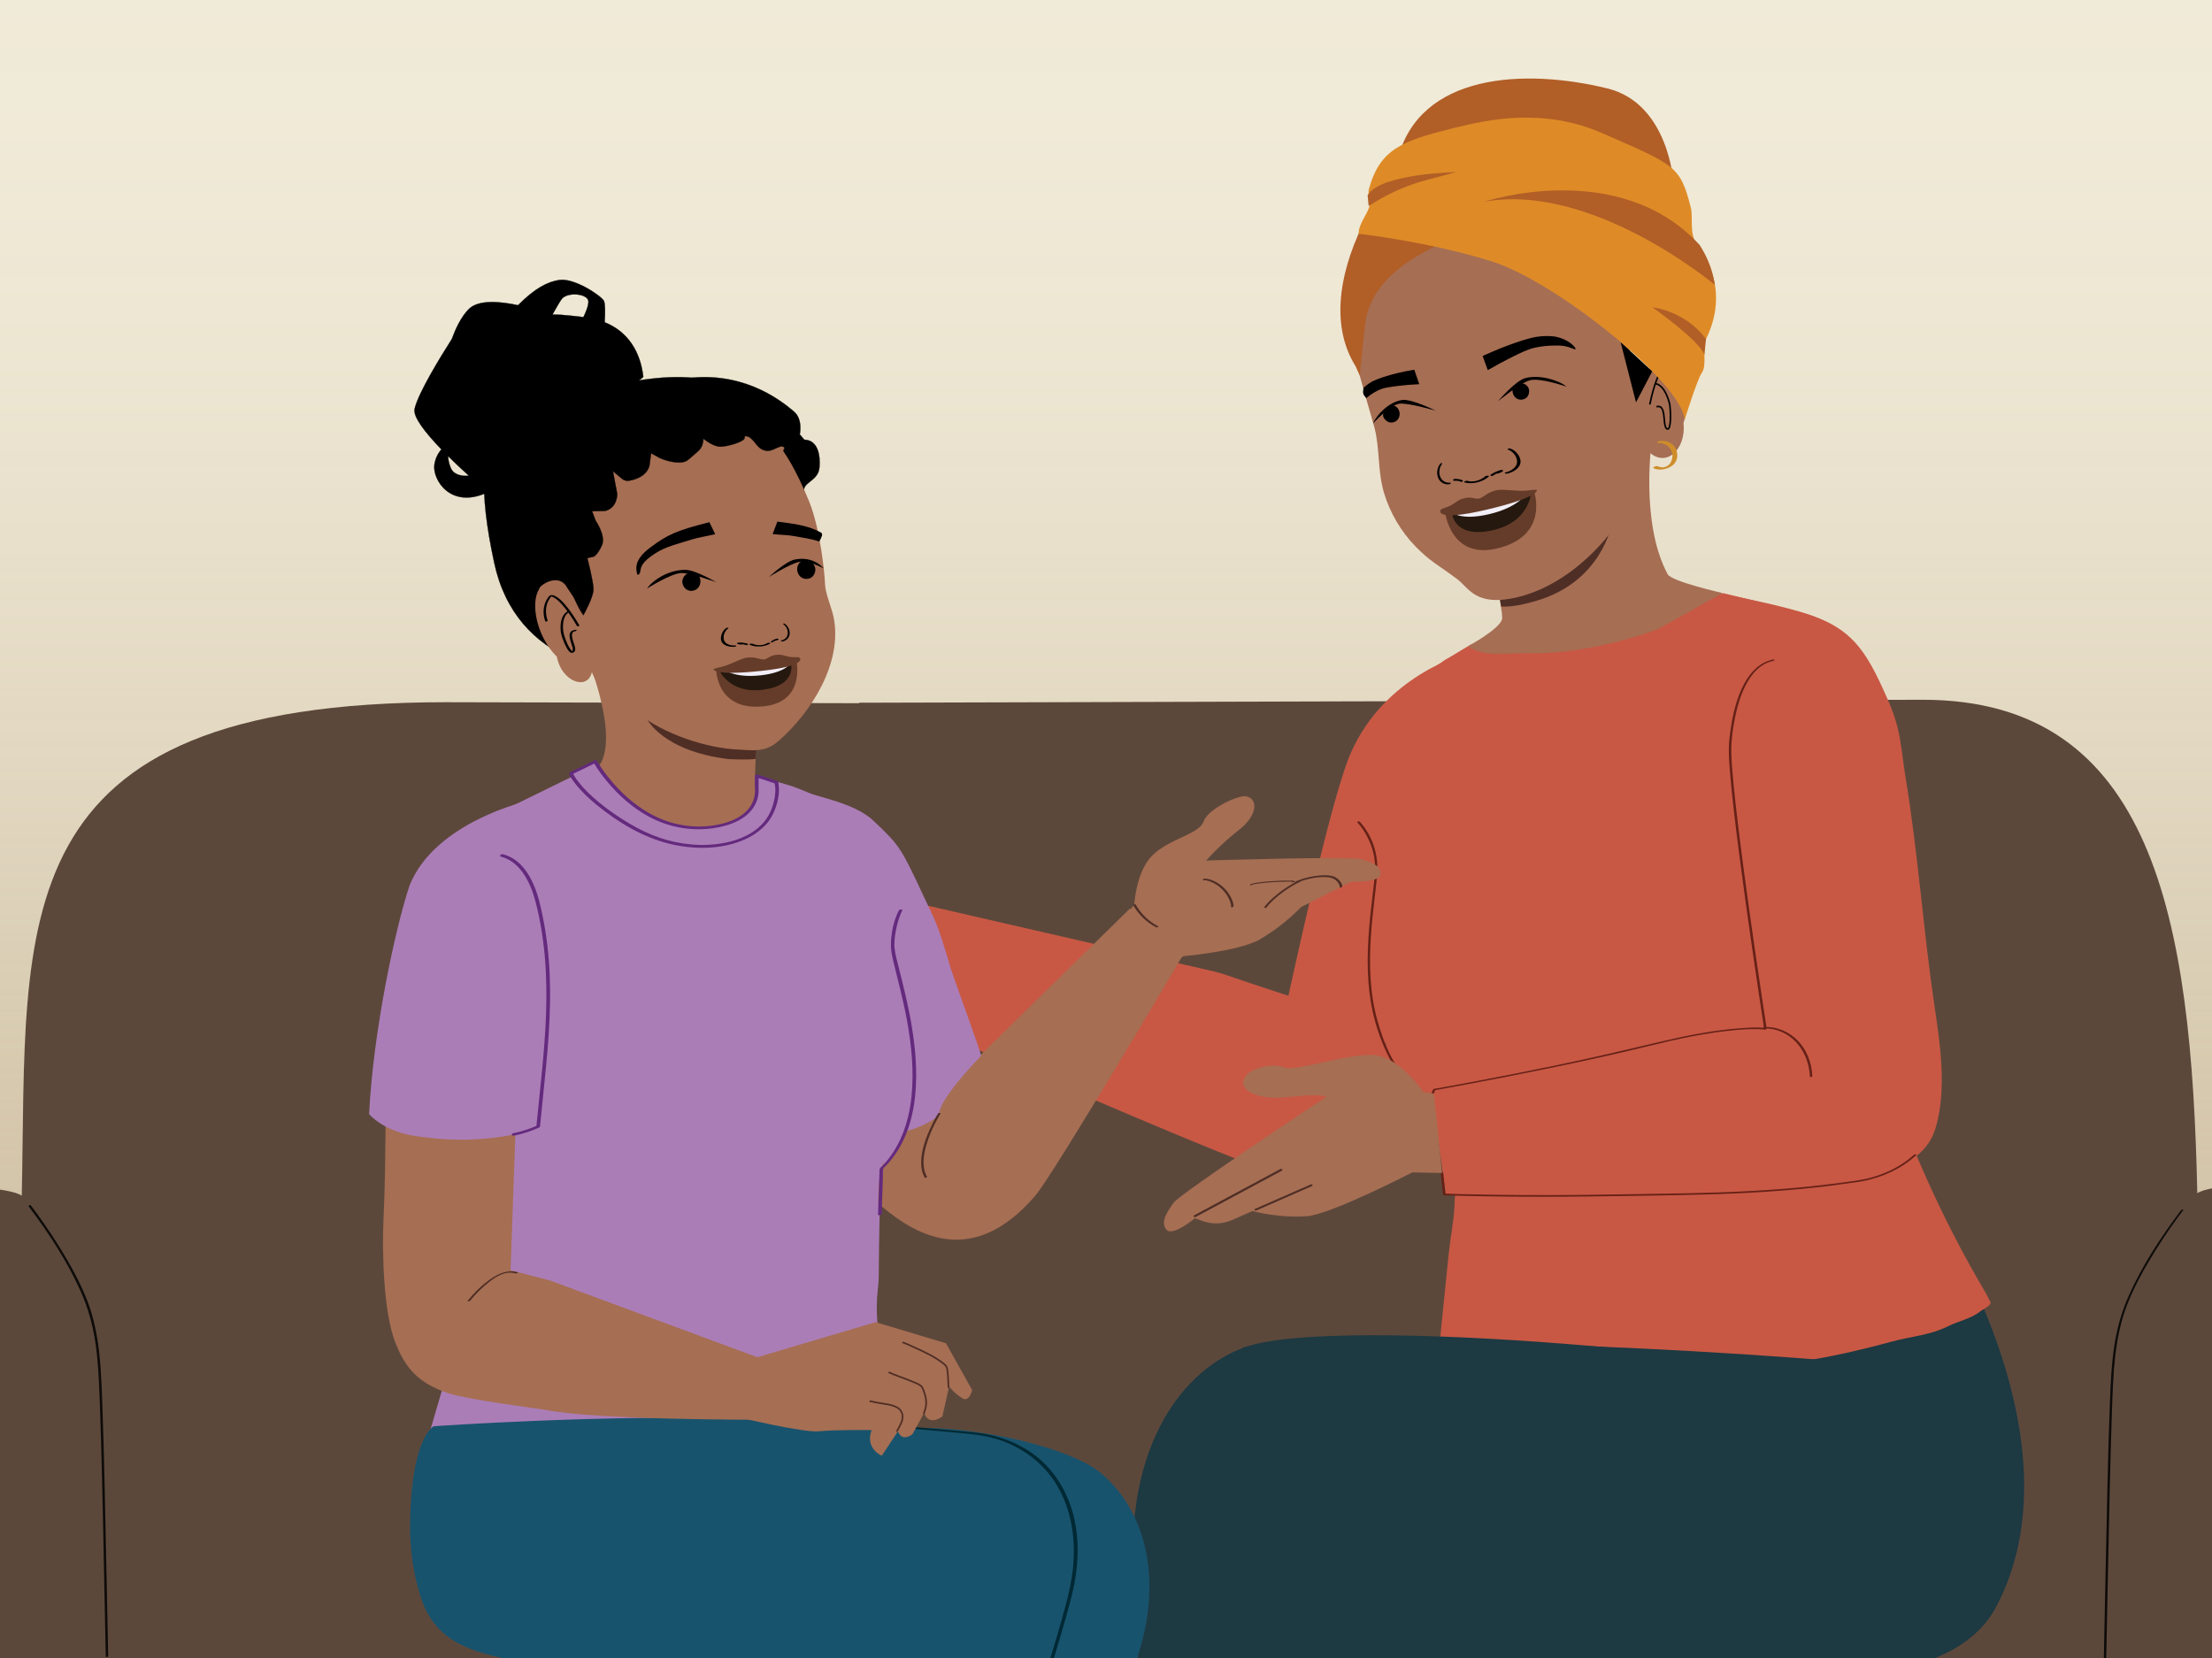 <?xml version="1.0" encoding="UTF-8"?>
<svg xmlns="http://www.w3.org/2000/svg" xmlns:xlink="http://www.w3.org/1999/xlink" viewBox="0 0 1334 1000">
  <rect x="0" y="0" width="1334" height="1000" fill="#808080" stroke="none"/>
  <defs>
    <style>
      .cls-1 {
        stroke-width: .14px;
      }

      .cls-1, .cls-2, .cls-3 {
        stroke: #000;
      }

      .cls-1, .cls-2, .cls-3, .cls-4, .cls-5 {
        stroke-miterlimit: 10;
      }

      .cls-2 {
        stroke-width: .14px;
      }

      .cls-3 {
        stroke-width: .14px;
      }

      .cls-6 {
        fill: #18536d;
      }

      .cls-7 {
        fill: #010101;
      }

      .cls-8 {
        fill: #1d3942;
      }

      .cls-9 {
        fill: #653c29;
      }

      .cls-10 {
        fill: #002935;
      }

      .cls-11 {
        fill: #f1eef7;
      }

      .cls-12 {
        fill: #745245;
      }

      .cls-13 {
        fill: #5c483b;
      }

      .cls-4 {
        stroke: #4f2e25;
      }

      .cls-4, .cls-5 {
        fill: none;
      }

      .cls-14 {
        fill: #a66e53;
      }

      .cls-15 {
        fill: #ce8d2a;
      }

      .cls-16 {
        fill: url(#linear-gradient);
        opacity: .5;
      }

      .cls-5 {
        stroke: #010101;
        stroke-width: .96px;
      }

      .cls-17 {
        fill: #642a7d;
      }

      .cls-18 {
        fill: #fff;
      }

      .cls-19 {
        fill: #0d0b09;
      }

      .cls-20 {
        fill: #ab7db7;
      }

      .cls-21 {
        fill: #8e6528;
      }

      .cls-22 {
        fill: #b15e27;
      }

      .cls-23 {
        fill: #f2ebd1;
      }

      .cls-24 {
        fill: #24180f;
      }

      .cls-25 {
        fill: #de8b27;
      }

      .cls-26 {
        fill: #c85844;
      }

      .cls-27 {
        fill: #662117;
      }

      .cls-28 {
        fill: #4f2e25;
      }
    </style>
    <linearGradient id="linear-gradient" x1="-5688.99" y1="3133.67" x2="-4806.93" y2="3133.67" gradientTransform="translate(3812.81 5608.4) rotate(90)" gradientUnits="userSpaceOnUse">
      <stop offset="0" stop-color="#f0ebe0"/>
      <stop offset=".18" stop-color="#eee8dd" stop-opacity=".99"/>
      <stop offset=".33" stop-color="#e8e1d4" stop-opacity=".97"/>
      <stop offset=".46" stop-color="#ded4c5" stop-opacity=".93"/>
      <stop offset=".59" stop-color="#d0c2b0" stop-opacity=".88"/>
      <stop offset=".72" stop-color="#bdab95" stop-opacity=".82"/>
      <stop offset=".84" stop-color="#a78e73" stop-opacity=".73"/>
      <stop offset=".96" stop-color="#8d6d4d" stop-opacity=".64"/>
      <stop offset="1" stop-color="#83603d" stop-opacity=".6"/>
    </linearGradient>
  </defs>
  <g id="Layer_3" data-name="Layer 3">
    <polyline class="cls-23" points="-78.98 1030.13 -78.98 -88.12 1437.25 -88.12 1437.25 1030.13"/>
    <polyline class="cls-16" points="-78.98 798.56 1437.25 798.56 1437.25 -83.5 -78.98 -83.5"/>
    <path class="cls-13" d="M-253.3,1010.05l1.79-.68,3.18-126.29c4.7-95.31,30.47-164.48,85.3-169.85,37.32,0,163.59-1.73,176.16,7.94,3.48-165.57-14.51-297.66,255.95-297.66l298.13.72c3.18,73.09,11.86,145.92,22.62,218.27,13.5,90.75-12.94,180.94.89,271.64,6.95,45.58-53.06,91.49-47.17,137.22,6,46.59,12.06,93.16,17.95,139.76,8.96,70.86,17.56,141.83,24.94,212.92H-264.67v-147.71c-21.19-6.93-35.92-29.84-36.03-56.04v-105.35c.06-40.37,17.17-66.72,47.4-84.9Z"/>
    <path class="cls-13" d="M559.77,1402.55c-.83-20.75-1.63-41.5-2.27-62.26-1.46-47.76-50.47-95.5-50.47-143.27l11.08-773.18,641.52-1.81c138.9.02,162.02,132.09,165.5,297.66,12.57-9.67,138.83-7.94,176.16-7.94,54.83,5.37,80.6,74.53,85.3,169.85l3.18,126.29,1.79.68c30.23,18.18,47.34,44.53,47.4,84.9v105.35c-.11,26.2-14.84,49.11-36.03,56.04v147.71H559.77Z"/>
    <path class="cls-26" d="M553.19,544.78l178.39,40.99c2.85.66,5.67,1.48,8.43,2.45,11.04,3.88,45.1,15.05,45.66,15.07,1.57.06,5.18,1.37,6.74,1.52l3.71.77-.02-.32c15.96,2.3-17.71-11.87-3.53-4.48,17.15,8.95,33.33,20.03,47.75,32.94,6.67,5.97,12.99,12.37,18.65,19.3.98,1.2,1.94,2.42,2.9,3.66-10.81,30.94-34.49,65.34-97.84,48.94-21.68-5.61-220.53-92.56-220.53-92.56,5.5-19.58,13.98-53.52,9.69-68.3Z"/>
    <path class="cls-26" d="M795.56,637.68c19.82,8.17,36.1-17.2,54.48-6.3.13-.26,2.62,35.28,2.75,35.03,33.32-63.57,35.28-273.43,35.28-273.43-6.45,1.42-52.87,14.8-73.29,60.81-11.62,26.18-32.56,122.82-44.63,178.01,5.36,1.76,20.19,3.73,25.4,5.88Z"/>
  </g>
  <g id="Layer_2" data-name="Layer 2">
    <path class="cls-19" d="M17.21,727.47c12,15.96,23.24,33,31.41,51.27,4.35,9.72,7.21,19.86,8.82,30.38,1.73,11.36,2.21,22.86,2.67,34.32.62,15.7,1.02,31.41,1.4,47.11.45,18.41.83,36.82,1.19,55.23.33,16.24.63,32.47.99,48.71.03,1.59.07,3.18.11,4.77,0,.3,1.46.07,1.45-.39-.36-15.7-.65-31.4-.97-47.1-.37-18.47-.74-36.94-1.17-55.4-.38-16.26-.79-32.53-1.38-48.79-.78-21.34-1.35-43.28-9.21-63.42-3.63-9.3-8.36-18.17-13.45-26.75-5.12-8.64-10.69-17.02-16.58-25.15-1.29-1.78-2.59-3.55-3.92-5.31-.23-.3-1.62.17-1.36.51h0Z"/>
    <path class="cls-19" d="M1315.38,729.84c-11.98,15.93-23.19,32.93-31.38,51.16-4.33,9.64-7.21,19.71-8.84,30.16-1.78,11.42-2.27,22.99-2.73,34.53-.62,15.66-1.02,31.34-1.4,47.01-.45,18.47-.83,36.94-1.2,55.41-.33,16.3-.64,32.59-.99,48.89-.03,1.59-.07,3.18-.11,4.77,0,.2,1.44.02,1.45-.39.35-15.64.65-31.28.96-46.92.37-18.41.74-36.81,1.17-55.22.38-16.3.79-32.59,1.38-48.88.77-21.35,1.31-43.3,9.15-63.46,3.61-9.3,8.33-18.17,13.41-26.74,5.14-8.68,10.73-17.1,16.64-25.27,1.29-1.78,2.59-3.55,3.92-5.31.08-.1-1.17-.08-1.43.26h0Z"/>
    <path class="cls-12" d="M811.94,566.54c.11-.02.23-.04.34-.05-.11-.05-.23-.11-.34-.16-.04.07-.04.14,0,.21Z"/>
    <path class="cls-12" d="M812.97,566.56c.15.01.3.02.46.04-.14-.15-.29-.17-.46-.04Z"/>
    <path class="cls-20" d="M534.08,877s2.85-6.14,5.12,12.41c0,0-75.46,21.29-173.43,8.15-97.97-13.13-110.41-20.84-110.41-20.84l28.31-96.85,1.7-76.94,240.95,49.75"/>
    <path class="cls-8" d="M1171.19,739.96s84.58,130.76,32.7,229.02c-24.72,46.79-101.96,40.23-101.96,40.23l-72.62-88.9v-157.82s141.89-22.53,141.89-22.53Z"/>
    <path class="cls-26" d="M875.07,682.52c-2.37-10.12-16.51,4.16-20.04-5.61-6.81-18.86-15.37-53.13-32.61-59.97-4.19-1.66,6.76-3.89,2.51-5.28-.99-14.62-10.91-31.2-11.97-45.82-1.71-23.53-7.89-44.66-7.52-68.3.35-22.33,8.57-49.27,24.76-66.13,6.79-7.07,8.95-11.66,17.1-16.95l24.33-16.58c.94-.35,14.78-8.96,15.75-9.25,2.08-.62,3.6-.69,4.42-2.06l10.31-4.84,65.05-40.6,48.91,12.85s67.51,11.53,81.72,19.66c17.4,9.91,28.67,231.84,28.67,231.84,0,0,13.33,76.46,71.28,174.72.34.58,2.34,4.43,2.63,5.06.89,1.95-4.89,4.59-6.45,5.87-4.81,3.96-13.4,5.92-18.97,8.68-11.36,5.62-21.38,5.92-33.56,9.21-16.57,4.49-33.29,8.46-50.23,11.26-15.8,2.61-32.67,1.61-48.18,5.04l-177.61,12.92s8.27-81.8,8.27-81.8c.95-9.4,2.9-18.61,3.47-28.08.59-9.87.52-19.78-.2-29.64-.35-4.82-.82-9.65-1.53-14.43-.09-.59-.2-1.17-.34-1.75Z"/>
    <path class="cls-8" d="M683.42,946.22c5.08,114.13,19.1,272.8,38.38,389.47,0,0,87.43,44.66,99.99,19.28,0,0,28.52-237.76,69.69-377.1,36.25-122.7,264.75-129.44,235.6-140.94-45.89-18.1-319.71-44.45-376.1-24.49-37.39,13.24-70.92,58.11-67.55,133.78Z"/>
    <path class="cls-8" d="M725.28,840.52c8.28-9.26,16.52-18.56,24.58-28.01,152.18-10.27,373.07,9.64,373.07,9.64,0,0,109.9,26.03,77.89,122.32-42.42,127.62-358.11,49.04-466.44,9.37-.52-.19-1.02,3.96-1.53,3.77-.62-7.4-1.62-14.77-2.89-22.05-2.88-16.46-7.23-32.59-12.62-48.27-3.5-10.16-7.46-17.06-11.89-24.55,6.58-7.44,13.22-14.83,19.84-22.23Z"/>
    <path class="cls-8" d="M753.78,880.95c18.51-.47,37-1.38,55.48-2.59,18.4-1.21,36.78-2.73,55.14-4.41,5.48,6.76,10.68,13.79,15.52,21.1,2.53,3.81,38.81,7.71,41.12,11.69-.41.04-.07,22.88-.48,22.91,32.84,62.07-18.77,153.92-15.55,264.31,2.83,96.92,3.08,110.78,8.29,162.27-15.5,23.3-135.89,12.39-135.89,12.39-11.47-113.75-31.16-370.83-39.92-487.39,5.43-.06,10.86-.14,16.28-.28Z"/>
    <line class="cls-21" x1="911.7" y1="575.52" x2="911.94" y2="577.38"/>
    <path class="cls-27" d="M818.63,496.09c2.44,2.51,4.41,5.64,6.01,8.73,3.02,5.83,4.76,12.37,4.62,18.95-.11,5.21-.82,10.42-1.42,15.6-.83,7.06-1.65,14.13-2.21,21.22-1.31,16.55-1.37,33.45,2.24,49.74,1.85,8.34,4.67,16.57,8.28,24.31,2.39,5.14,5.25,10.1,8.87,14.48,2.38,2.88,5.1,5.4,7.93,7.82,2.13,1.82,4.32,3.65,5.9,5.99.39.57.73,1.17,1.03,1.8.27.55,1.69.11,1.45-.39-1.22-2.52-3.08-4.52-5.16-6.36-2.55-2.26-5.19-4.4-7.54-6.88-9.15-9.65-14.32-22.82-17.88-35.41-4.64-16.4-5.09-33.71-4.02-50.62.47-7.43,1.26-14.83,2.12-22.22.65-5.6,1.41-11.2,1.74-16.83.64-10.82-2.93-21.79-10.13-29.97-.17-.19-.33-.38-.51-.56-.39-.4-1.77.15-1.34.6h0Z"/>
    <path class="cls-14" d="M996.31,264.54s-7.55,50.35,9.44,81.82c2.37,4.39,33.06,11.3,33.06,11.3l-39.03,21.83c-18.35,6.81-49.86,15.07-76.99,14.47-11.85-.26-27.89,2.84-37.39-4.25h0s20.04-10.87,20.51-16.72c.47-5.86-9.5-53.88-9.5-53.88"/>
    <path class="cls-28" d="M904.54,360.86s13.05-7.79,19.77-10.44c6.73-2.66,18.63-3.46,47.71-34.41,0,0-5.89,35-45.88,46.46,0,0-13.84,4.22-20.93,3.25l-.67-4.85Z"/>
    <path class="cls-14" d="M850.8,155.13c-.08.26-.2.52-.33.77.14-.13.27-.27.4-.4l-.07-.38ZM833.49,162.79l.06.32c.25-.29.48-.57.69-.85-.07-.38-.75.54-.75.54ZM993.29,279.07l1.03-6.69c10.16,10.08,22.69-1.06,20.98-17.38,3.16-8.78,4.92-36.66-3.03-43.98l-1-1.1c-5.26-2.9-13.85-3.2-16.39,3.56-.72,2.88.76,6.12.03,9.01-.65,3.26-4.08,9.8-5.63,12.85,0,0-5.05-15.09-6.03-22.35-.98-7.26-9.94-27.08-24.67-34.81,0,0-4.48-25.39-11.71-31.83l-2.21-.36c-1.23.24-1.98.77-3.22,1.01-.07-.38.27-.83.12-1.59-1.91,1.15-3.63,1.09-5.28,1.41.34-.46,1.09-.99,1.02-1.37-1.57.7-3.29.64-4.94.96.34-.46,1.02-1.37.94-1.75-1.91,1.15-3.29.64-4.94.96.34-.46.6-1.29.53-1.67-1.5,1.07-3.22,1.02-4.87,1.33.34-.46.61-1.29.94-1.75-1.91,1.15-3.29.64-4.94.95-.41.08.68-.91.6-1.29-1.16.62-2.81.94-4.04,1.17-.07-.38.68-.92.61-1.29-2.32,1.23-3.71.72-5.35,1.04l.94-1.75c-1.42,1.45-3.07,1.77-4.79,1.71.33-.46,1.01-1.37.94-1.75-1.84,1.53-4.23,2.38-6.44,2.03.41-.08,1.02-1.37.94-1.75-1.77,1.91-3.48,1.85-5.54,2.25.34-.46.6-1.29,1.28-2.21-2.18,1.99-4.91,3.3-7.6,2.65.41-.08.61-1.29.53-1.67-1.35,1.83,1.37-.66-.76-.64,0,0-4.44,2.43-4.52,2.05-1.43,1.45,3.1-7.25,1.05-6.85.26-.84-11.68,2.99-11,2.07-1.77,1.91-1.5,1.05-4.04,1.15,0,0-7.68,6.18-7.34,5.72-1.69,2.29-2.93.88-5.47.98.34-.46,1.79,1.3,2.13.84-1.35,1.83-1.18-.16-3.23.23-.07-.38-7.21-1.16-7.28-1.53-1.84,1.53-1.13,1.57-3.6,2.04-.07-.38-.74,4.46-.4,4-1.35,1.83-1.52.57-3.65.59l-1.77,1.8c-1.69,2.29.97.92-1.57,1.02-.05-.26,9.52-.61,9.8-1.18-1.36,1.33-3.04,2.66-4.85,3.36-.07-.38.2-1.21.12-1.59-1.36,1.83-3.61,3.44-6.15,3.54.41-.08.68-.91.6-1.29-1.69,2.29-3.94,3.9-6.63,3.24v-.06c-1.36,1.56-3.22,3.1-5.25,3.82-.22-1.13.53-1.67.53-1.67l-1.65.32c-1.47,3.42-3.02,6.46-3.11,10.4,0,0-10.22,24.43-7.1,38.33,3.12,13.9,10.26,37.24,11.84,43.2,3.49,13.15,1.91,26.6,5.86,39.74,3.65,12.15,10.35,23.49,19.11,32.44,9.08,9.27,13.35,10.81,25.08,19.62,7.04,5.29,11.05,16.91,36.35,10.88,25.3-6.03,47.69-25.91,60.8-45.47"/>
    <path class="cls-15" d="M1000.23,267.27c3.83-.31,7.32,2.3,8.18,6.04.43,1.86.14,3.78-.76,5.46-.27.51-.59.99-1,1.4-.16.15.14-.11-.07.06-.09.07-.17.14-.26.21-.24.19-.57.42-.78.54-.71.44-1.37.72-2.12.84-1.28.19-2.54-.13-3.71-.63-.6-.26-1.54.06-2.08.34-.35.19-.94.64-.33.9,2.69,1.15,5.73.98,8.4-.12,1.35-.56,2.81-1.35,3.83-2.44,3.05-3.29,2.52-8.69-.66-11.64-1.99-1.85-4.74-2.53-7.4-2.32-.61.05-1.58.2-1.97.74s.33.64.73.61h0Z"/>
    <path d="M977.35,206.35l9.29,36.32,9.78-18.72s-13.59-12.63-19.08-17.61Z"/>
    <g>
      <path class="cls-7" d="M885.08,290.04c3.34.99,7.89-.27,10.59-2.75.6-.55,2.93-.58,2.1.19-3.56,3.27-10.15,4.78-14.46,3.5-.43-.13-.42-.44.04-.69.47-.27,1.28-.39,1.74-.25"/>
      <path class="cls-7" d="M898.92,286.36c1.85-1.35,4.04-2.3,6.29-2.92.33-.09.79-.05,1.07.12.23.13.31.36.09.55-.93.81-2.23,1.31-3.47,1.53-.39.07-.92.07-1.2-.22-.26-.27.07-.54.38-.59,1.02-.18,2.02-.58,2.79-1.24.39.22.77.45,1.16.67-2.01.55-3.96,1.42-5.62,2.63-.33.24-.87.23-1.23.1-.27-.1-.6-.38-.26-.62"/>
      <path class="cls-7" d="M908.04,284.89c2.66-.58,5.57-2.35,6.5-4.6,1.4-3.4-1.37-7.82-5.08-9.11-.4-.14-.26-.45.09-.6.46-.2,1.06-.13,1.48.02,3.23,1.12,5.87,4.68,5.98,7.6.1,2.72-2.09,5.07-5.14,6.45-.91.41-1.89.76-2.88.98-.4.09-1.15.11-1.41-.17-.26-.28.08-.49.46-.57"/>
      <path class="cls-7" d="M879.93,289.64c.08-.33-.22-.48-.43-.44-.72.16-1.49.1-2.2-.28-.18.33-.36.66-.54,1,1.47-.12,3.01.07,4.47.68.29.12.64-.06.83-.3.14-.18.26-.55-.03-.67"/>
      <path class="cls-7" d="M882.03,289.63c-1.63-.68-3.35-.87-5-.74-.24.02-.52.21-.65.46-.1.2-.09.43.12.54"/>
      <path class="cls-7" d="M874.46,291.07c-1.75.27-4.01-.49-5.26-2.32-1.87-2.77-1.37-6.58.43-8.93.2-.26.02-.5-.24-.53-.33-.04-.67.21-.87.47-1.56,2.05-2.26,5.01-1.43,7.79.78,2.59,2.8,4.12,5.02,4.48.66.11,1.35.13,2,.03.26-.04.71-.25.78-.59.07-.34-.2-.44-.45-.4"/>
    </g>
    <path d="M865.84,247.7s-14.48-7.26-20.18-6.47c-8.31,1.16-15.72,9.38-17.6,14.15,0,0,10.09-11.26,15.97-11.9,5.62-.61,21.81,4.22,21.81,4.22Z"/>
    <path d="M903.38,242.01s10.38-12.3,16.45-13.96c8.86-2.43,20.92,1.58,24.84,5.14,0,0-16.05-5.66-22.25-3.78-5.92,1.8-19.04,12.6-19.04,12.6Z"/>
    <path d="M823.96,240.15c-.28-.34-.55-.68-.83-1.02-.26-.32-.7-.93-.88-1.37-.23-.55-.26-1.22-.2-1.92.05-.63.15-1.24.22-1.87,1.14-1.09,2.76-2.43,4.87-3.65,3.17-1.83,12.54-5.17,25.78-7.35.57,1.65,1.14,3.3,1.71,4.96.43,1.26.86,2.52,1.29,3.78-4.78.2-8.8.58-11.81.94-6.36.76-9.61,1.17-12.92,2.73-3.47,1.64-6.13,3.84-7.17,4.7-.03.02-.05.04-.08.06Z"/>
    <path d="M894.14,214.71c.58,1.61,1.17,3.22,1.76,4.84.45,1.23.91,2.46,1.36,3.68,5.16-3.01,9.66-5.38,13.08-7.1,7.23-3.64,10.93-5.47,15.52-6.49,4.82-1.07,9.2-1.18,10.9-1.22,2.4-.05,4-.11,6.04.2,4.44.68,6.77,2.39,7.31,1.98.49-.38-1.13-2.04-1.3-2.21-4.12-4.16-10.39-5.27-10.87-5.36,0,0-4.74-.9-11.46.15-4.64.72-16.88,4.41-32.35,11.53"/>
    <path d="M839.09,244.5c.47-.04.95-.02,1.42.1,1.8.47,2.7,1.99,2.9,2.36,1.09,1.99.97,5.1-1.21,6.8-1.6,1.25-4,1.52-5.76.29-1.31-.91-2.92-2.65-2.18-5.01,1.8-1.54,3.26-2.76,4.82-4.54Z"/>
    <path d="M912.56,233.97c.44-.38.77.56,1.22.19.95-.78,1.86-1.65,2.47-2.73.01-.02.01-.04.02-.06,1.27-.21,2.52-.12,3.32.32.37.2,1.37.79,2.05,2.01.87,1.56.64,3.61-.15,5.01-1.05,1.86-3.33,2.66-5.32,2.23-2.62-.57-4.06-3.18-4.03-5.42.09-.09.31-1.47.41-1.55Z"/>
    <path class="cls-5" d="M994.95,243.96c5.15-24.92,12.08-26.49,12.08-26.49,0,0,5.77,4.35,5.61,15.46"/>
    <path class="cls-5" d="M998.97,245.31c6.11-1.89,3.68,10.67,5.96,13.04,2.28,2.37,3.09-5.33,2.09-14.23,0,0-2.39-11.8-8.74-12.75"/>
    <path class="cls-22" d="M823.96,191.09c5.73-23.93,28.96-41.07,79.78-57.47,50.82-16.4,95.17-5.22,95.17-5.22-38.61-69.86-113.75-52.81-130.61-49.55-16.86,3.26-84.13,88.61-50.78,142.06l2.53,5.57s2.87-31.03,3.91-35.38Z"/>
    <path class="cls-22" d="M1009.28,110.33s-2.78-47.91-39.91-57c-49.59-12.14-113.51-9.38-126.51,42.91l166.42,14.09Z"/>
    <path class="cls-25" d="M1026.49,224.54c3.04-4.53-.06-15.14,2.35-20.03,12.62-25.63,2.99-46.48-5.99-58.24-3.91-5.12-1.86-15.82-3.09-20.73-6.44-25.75-9.58-25.97-53.43-45.21-35.69-15.65-69.64-8.08-89.2-3.21-31.32,7.8-44.88,12.48-51.61,37.05-.88,3.21,1.14,5.27.61,9.03-.74,5.31-6.72,11.21-6.81,17.78,0,0,42.03,4.65,80.49,16.73,38.46,12.09,114.4,73,116.09,95.32.05.7,7.24-23.49,10.6-28.5Z"/>
    <path class="cls-22" d="M1034.24,171.86s-73.94-62.13-139.36-50.15c0,0,81.46-27.06,130.18,26.1l1.34,2.24c3.54,5.9,6.02,12.37,7.31,19.12l.52,2.69Z"/>
    <path class="cls-22" d="M825.39,124.24l4.11-2.51c9.55-5.83,19.89-10.25,30.71-13.12l18.12-4.81s-45.85.8-53.55,13.94l.62,6.49Z"/>
    <path class="cls-22" d="M996.46,185.3s27.81,19.47,31.42,28.62l.96-9.41s-10.28-15.82-32.38-19.21Z"/>
    <path class="cls-26" d="M1064.59,608.67l5.03,49.83c-.51.55-1.3.84-2.12.39-6.87-3.78-13.34-5.6-19.93-9.94l-184.04,10.52,8.38,60.93s186.44,2.91,222.71-8.25c2.06-.63,30.4-.73,32.38-1.42,19.21-6.67,35.35-12.75,40.54-31.2,6.44-22.91,2.66-48.84-.78-71.96-6.81-45.75-9.88-91.62-17.34-137.27-3.56-21.81-2.58-29.58-11.57-49.78-12.61-28.34-21.28-43.51-54.16-51.88l-44.89-11"/>
    <path class="cls-27" d="M868.89,707.64c.45,4.32.9,8.64,1.35,12.96.02.19.31.3.47.3,8.29.31,16.59.47,24.88.61,21.24.35,42.48.37,63.71.09,22.92-.29,45.87-.58,68.79-1.18,25.06-.66,50.1-2.13,74.99-5.19,5.29-.65,10.56-1.5,15.85-2.15,2-.24,3.99-.58,5.96-1.01,8.58-1.86,16.94-5.23,24.21-10.18,2.27-1.55,4.42-3.26,6.44-5.12.65-.6-.76-.78-1.2-.38-7.36,6.74-16.53,11.28-26.12,13.88-5.95,1.61-12.14,2.27-18.23,3.09-24.83,3.33-49.83,5.05-74.86,5.85-22.36.72-44.73.89-67.1,1.26-22.21.37-44.44.42-66.65.11-6.81-.09-13.63-.22-20.44-.39-2.04-.05-4.08-.11-6.11-.17-1.05-.03-2.18-.2-3.22-.11-.12.01-.26,0-.38-.01l.47.3c-.45-4.32-.9-8.64-1.35-12.96-.06-.61-1.52-.27-1.45.39h0Z"/>
    <path class="cls-27" d="M1069.29,397.75c-10.88,2.24-17.19,12.39-20.78,22.1-2.36,6.39-3.82,13.1-4.79,19.83-.57,3.98-1.1,8.02-1.12,12.05-.03,5.08.38,10.16.81,15.22.62,7.42,1.42,14.82,2.26,22.21,1.01,8.86,2.12,17.71,3.26,26.55,1.22,9.42,2.49,18.83,3.79,28.23,1.26,9.09,2.55,18.17,3.86,27.25,1.14,7.87,2.29,15.73,3.46,23.6.86,5.76,1.72,11.53,2.6,17.29.28,1.81.55,3.63.83,5.44.14.92.17,1.98.44,2.87.03.11.04.25.06.36l1.16-.62c-4.73-.8-9.83-.38-14.57-.06-16.91,1.13-33.69,4.53-50.16,8.43-20.34,4.82-40.67,9.58-61.14,13.85-17.33,3.61-34.71,7.03-52.11,10.3-5.41,1.02-10.83,2.02-16.25,3-1.46.27-2.92.53-4.39.79-.54.1-1.18.12-1.71.31-.91.31-1.11,1.79-1.42,2.59-.2.54,1.26.37,1.46-.16l.8-2.1-.81.53c7.02-1.24,14.03-2.54,21.04-3.86,16.55-3.11,33.08-6.34,49.58-9.75,19.62-4.05,39.2-8.31,58.66-13.1,17.3-4.25,34.83-8.07,52.6-9.66,5.79-.52,11.72-.92,17.52-.27.24.03-.02,0,.04,0,.36.06,1.24-.08,1.16-.62-.29-1.87-.57-3.73-.86-5.6-.76-4.99-1.52-9.99-2.26-14.98-1.09-7.31-2.17-14.62-3.24-21.93-1.27-8.74-2.53-17.49-3.76-26.24-1.3-9.27-2.57-18.54-3.8-27.82-1.2-9.03-2.35-18.06-3.44-27.09-.95-7.87-1.84-15.75-2.6-23.65-.56-5.84-1.09-11.69-1.32-17.55-.3-7.81.73-15.63,2.31-23.27,1.32-6.35,3.16-12.68,6.09-18.49,2.42-4.81,5.68-9.44,10.24-12.42,2.06-1.34,4.32-2.26,6.73-2.75.9-.18.66-1-.22-.82h0Z"/>
    <path class="cls-27" d="M1063.57,620.25c7.49-.31,14.78,3.03,19.82,8.52,5.13,5.6,7.77,13.08,8.14,20.6.02.48,1.48.19,1.45-.39-.38-7.84-3.26-15.68-8.79-21.36-5.2-5.35-12.57-8.53-20.06-8.21-.55.02-1.53.89-.56.85h0Z"/>
    <path class="cls-14" d="M869.61,707.45l-17.9-.36s-47.97,24.82-63.24,26.42c-11.09.69-22.27-.35-33.21-3.1l-12.26,5.41c-5.65,2.49-11.95,2.7-17.85.57l-4.54-1.63s-13.6,11.41-17.24,6.78c-3.63-4.63.41-10.43,4.34-16.07,3.93-5.64,92.29-64.04,92.29-64.04-9.09-2.66-24.74,1.44-34.04.54-14.31-1.27-19.49-7.55-14.07-13.68,3.34-3.78,14.52-7.49,22.5-4.52,7.95,2.95,43.16-10.44,57.49-6.91,14.33,3.53,26.38,21.69,26.38,21.69,1.2.46,6.24.91,6.24.91.73,1.92,5.13,47.97,5.13,47.97Z"/>
    <path class="cls-28" d="M757.79,729.99c9.74-4.27,19.49-8.54,29.23-12.81,1.37-.6,2.73-1.2,4.1-1.8,1.12-.49.12-1.35-.76-.96-9.74,4.27-19.49,8.54-29.23,12.81-1.37.6-2.73,1.2-4.1,1.8-1.12.49-.12,1.35.76.96h0Z"/>
    <path class="cls-28" d="M721.11,733.95c5.85-3.14,11.7-6.28,17.56-9.43,9.28-4.98,18.56-9.97,27.84-14.95,2.13-1.14,4.26-2.29,6.39-3.43,1.06-.57.11-1.52-.79-1.05-5.85,3.14-11.7,6.28-17.56,9.43-9.28,4.98-18.56,9.97-27.84,14.95-2.13,1.14-4.26,2.29-6.39,3.43-1.06.57-.11,1.52.79,1.05h0Z"/>
    <path class="cls-20" d="M541.87,560.19c-.89-28.63-10.44-47.96-17.78-58.7-4.07-5.95-9.7-10.66-16.21-13.76-9.4-4.47-17.66-9.03-30.18-13.54-2.33-.84-23.16-6.71-22.93-6.19,6.41,14.88-7.19,28.29-23.7,30.19-5.92.68-11.75.94-17.29.82-18.93-.38-45.82-18.6-57.29-32.81l-2.02-2.63-2.25,1.31-62.91,30.81,8.4,267.16,11.49,8.89c31.01,11.62,62.2,22.92,94.33,31.01,37.57,9.46,77.02,14.77,115.55,8.34,8.82-1.47-.27.74,8.22-2-2.16-9.36,2.54-28.66,2.62-38.56.44-54.65,1.81-76.73,3.66-78.98,0,0,9.99-15.89,13.54-33.08"/>
    <path class="cls-20" d="M529.91,753.15s-2.76,76.52-2.76,104.5c0,0-71.24,21.27-171.66,8.39-100.42-12.89-90.65-5.83-90.65-5.83l26.57-70.03v-164.34s228.64,98.02,228.64,98.02"/>
    <path class="cls-14" d="M352.66,392.83s20.15,46.82,9.93,66.94c-1.37,2.69-6.74,5.86-7.13,8.33,0,0,21.48,37.06,68.35,36.37,46.87-.69,37.78-34.55,37.78-34.55-1.66-1.11-2.9.92-4.57-.2-.46-.31-.93-.62-1.23-1.07-.46-.68-.44-1.54-.42-2.34.74-22.56,2.11-45.09,3.61-67.62"/>
    <path class="cls-28" d="M389.99,433.32s9.08,19.61,49.47,24.51c0,0,12.02.64,16.24-.15l.76-8.73-66.46-15.63Z"/>
    <path class="cls-2" d="M496.94,380.92c-12.9-8.09-16.22-23.83-15.54-38.07.65-13.64-10.84-33.8,5.82-34.12.32,0-6.66-11.25-1.7-10.53-3.44-7.31,7.58-7.25,8.61-15.77.21-1.72,1.72-16.88-9.08-17.25-41.95-51.67-93.18-37.13-122.06-31.44-56.65,11.17-84.23,16.17-64.93,105.75,12.96,60.14,70.93,73.3,128.43,68.03,24.57-2.25,53.87-3.09,70.97-26.28-.18-.11-.36-.2-.53-.31Z"/>
    <path class="cls-2" d="M364.18,181.38c-1.86-3.11-17.99-14.08-27.21-12.48-6.58,1.14-14.07,4.56-24.57,15.19-10.7-2.33-23.78-3.54-29.68,2.31-2.29,2.27-4.28,5.23-6.04,8.51,0,0-.03,0-.03,0l-.08.19c-1.57,2.96-2.94,6.17-4.13,9.42-6.63,10.39-20.26,32.51-22.41,42.09-1.07,4.76,6.39,14.31,16.14,24.4-1.85,2.21-3.61,5.24-4.2,9.18-1.33,8.9,9.61,27.23,32.11,16.75,6.55,5.63,11.15,9.35,11.15,9.35l6.33-6.06s-.62-1.2-1.69-3.29l7.74-7.23-6.03-4.65c1.51-1.71,3.38-3.58,5.77-5.52,7.5-7.44,15.45-17.71,22.64-25.45,3.32-3.57,12.68-6.01,16.16-9.42-1.38-.94-3.5-1.66-6.1-2.18.94-.92,1.88-1.84,2.82-2.75,3.44,1.15,6.34,2.19,7.28,2.68,3.08-2.96,11.33-6.08,14.35-9.09.65.9,1.29,1.82,1.89,2.76,2.76-2.76,8.82-6.04,11.57-8.82-1.71-14.85-8.97-27.16-23.29-32.92.31-5.6.38-11.47-.53-12.98ZM271.84,282.21c-1.07-2.52-1.51-4.94-1.62-7.11,4.1,4.06,8.42,8.11,12.59,11.88-4.35.26-9.18-.54-10.97-4.78ZM354.85,181.83c.07,2.53-1.58,6.49-3.01,9.42-.37-.04-.72-.09-1.1-.12-3.4-.31-9.89-1.37-17.55-1.44,2.6-4.67,5.22-9.17,6.07-9.92,4.4-3.87,15.47-2.36,15.59,2.06Z"/>
    <path class="cls-14" d="M454.55,264.08c.15.08.3.17.46.25-.18-.19-.36-.4-.49-.61l.03.36ZM471.12,265.79c.26.2.54.39.84.58l-.03-.3s-.84-.64-.81-.28ZM383.33,429.11c16.75,14.04,43.91,22.21,61.56,22.96,8.64.37,16.28,2.01,24.33-4.94,20.19-17.43,39.24-47.75,33.44-75.24-1.07-5.07-4.97-14.35-5.09-19.31-.14-5.73-2.75-33.13-9.52-49.94-8.25-20.48-15.56-30.35-15.56-30.35-1.1-3.49,7.97-2.7,5.77-5.37l-1.55.14s.81.28.9,1.35c-1.99-.12-4.05-1.01-5.66-2.05v.06c-2.22,1.28-4.65.43-6.75-1.17.03.36.48,1.03.87,1-2.29.57-4.71-.28-6.4-1.56.03.36.49,1.03.52,1.39-1.79-.16-3.63-.91-5.19-1.74.4.44,9.02-1.73,9.04-1.48-2.29.57.44,1.1-1.66-.5l-2.04-1.15c-1.91.53-1.73,1.7-3.41.41.42.32-1.43-3.82-1.39-3.46-2.33.21-1.71,0-3.74-.89.03.35-6.12,2.89-6.09,3.25-1.94.18-1.26,1.91-2.94.63.42.32,1.26-1.62,1.68-1.3-2.29.57-3.03,2.14-5.13.54.42.32-8.02-3.2-8.02-3.2-2.29.57-1.83,1.26-3.9.02.84.64-10.79.32-10.34,1-1.94.18,4.35,6.76,2.71,5.84.03.36-4.56-.66-4.56-.66-1.91.54,1.17,2.05-.51.77.03.35.52,1.39.91,1.35-2.23,1.28-5.01.82-7.46-.39.84.64,1.29,1.32,1.71,1.64-1.94.18-3.45.68-5.52-.57.03.36.9,1.35,1.29,1.32-1.87.89-4.23.75-6.26-.14.03.35.87,1,1.29,1.31-1.51.5-3.07.64-4.71-.29l1.29,1.32c-1.55.14-2.65.96-5.04.46.03.35.84.64.87,1-1.16.11-2.71.25-3.91,0,.03.36,1.26.96.87,1-1.55.14-2.65.96-4.65.43.42.32.87,1,1.29,1.32-1.55.14-3.07.64-4.68.07.03.36.48,1.03.91,1.35-1.55.14-2.65.96-4.65.43.03.35.87.99,1.29,1.31-1.55.14-3.07.64-4.65.43.03.36.84.64,1.26.96-1.55.14-3.07.64-5.07.11.07.71.48,1.03.52,1.39-1.16.11-1.97-.18-3.13-.07l-1.87.89c-4.77,7.61-17.79,23.15-17.79,23.15-11.13,10.7-9.83,27.4-8.83,34.12,1.01,6.72,11.85,33.02,11.85,33.02-2.17-2.31-4.4-7.88-5.83-10.62-1.39-2.38-3.42-5.02-4.81-7.41-4.01-5.37-11.59-2.88-15.53,1.06l-.6,1.23c-5.19,8.58-1.57,28.44,10.78,40.75,2.7,14.99,18.51,20.77,21.09,9.3l2.65,5.7"/>
    <g>
      <path class="cls-7" d="M462.71,387.88c-2.39,1.53-6.26,1.62-8.95.36-.6-.28-2.44.24-1.6.63,3.55,1.66,9.08,1.29,12.16-.69.31-.2.22-.43-.19-.52-.43-.09-1.1,0-1.42.21"/>
      <path class="cls-7" d="M450.99,388.29c-1.77-.6-3.71-.81-5.62-.76-.28,0-.63.15-.81.34-.15.15-.16.34.06.43.92.4,2.06.48,3.08.36.32-.04.74-.16.89-.44.14-.26-.18-.39-.43-.36-.84.1-1.72.03-2.48-.3-.25.26-.5.52-.76.78,1.7-.05,3.44.16,5.02.7.31.11.74-.03.99-.21.19-.14.38-.43.06-.54"/>
      <path class="cls-7" d="M443.5,389.29c-2.22.17-4.92-.49-6.17-1.99-1.89-2.26-.76-6.5,1.85-8.34.28-.2.1-.4-.21-.43-.41-.04-.86.15-1.16.36-2.27,1.6-3.5,5.15-2.91,7.4.55,2.1,2.82,3.37,5.53,3.72.81.1,1.66.14,2.49.08.34-.03.93-.19,1.07-.46.14-.27-.18-.35-.49-.33"/>
      <path class="cls-7" d="M466.66,386.38c-.14-.23.06-.42.24-.43.6-.05,1.19-.27,1.66-.72.22.21.44.42.66.63-1.19.25-2.35.75-3.35,1.55-.2.16-.51.1-.72-.03-.15-.1-.33-.35-.13-.52"/>
      <path class="cls-7" d="M465.01,386.87c1.12-.89,2.42-1.44,3.75-1.72.19-.04.46.04.62.2.13.13.17.31.03.44"/>
      <path class="cls-7" d="M471.29,386.21c1.44-.2,3.04-1.3,3.58-2.99.83-2.54-.46-5.33-2.42-6.69-.21-.15-.13-.38.06-.46.25-.11.57,0,.79.16,1.7,1.19,2.94,3.29,2.93,5.59,0,2.15-1.24,3.78-2.9,4.57-.49.23-1.03.41-1.56.49-.22.03-.62-.03-.75-.27-.13-.25.05-.38.26-.41"/>
    </g>
    <path class="cls-7" d="M349.4,377.15c-2.59-4.38-5.34-8.73-8.68-12.58-1.58-1.83-3.35-3.67-5.48-4.86-.85-.48-1.85-.88-2.84-.78-1.11.11-1.78,1.28-2.33,2.14-2.63,4.09-2.84,9.05-1.26,13.58.17.49,1.61.07,1.45-.39-1.4-4.02-1.44-8.44.61-12.25.47-.88,1.1-1.6,1.66-2.41.06-.09.12-.08.11-.11-.01-.05-.38.18-.45.21-.09.04-.07.06-.06.01,0-.02-.14,0-.04,0,.06,0,.11,0,.17,0,.13.02-.12-.02.07,0,.09.01.17.03.26.05.41.09.91.31,1.36.55,1.87,1.01,3.44,2.6,4.86,4.17,3.56,3.95,6.46,8.5,9.15,13.06.28.47,1.66-.02,1.45-.39h0Z"/>
    <path d="M467.63,317.71c.73-1.93.32-.86,1.04-2.78l.12-.34c13.81,1.67,19.92,3.05,26.72,6.83.1.27.19.54.25.82.02.09.03.17.05.26,0,0,0,0,0,0,0,.05,0,.09,0,.14-.05.16-.08.32-.13.48-.11.33-.23.65-.35.96-.03.06-.15.36-.17.4-.07.14-.13.28-.2.43-.28.58-.58,1.14-.88,1.71-5.02-1.79-10.78-2.41-15.82-3.39-3.24-.63-7.12-.56-12.28-1.11.54-1.47,1.09-2.94,1.64-4.41Z"/>
    <path d="M427.98,315.26c.9,1.84.39.82,1.29,2.67.68,1.41,1.36,2.83,2.04,4.24-5.86,1.41-10.27,1.97-13.93,3.15-7.26,2.32-15.91,4.22-22.31,8.49-3.07,2.04-7.42,5.05-8.54,8.72-.3.98-.29,3.99-1.83,4.12-.63.06-.87-2.64-.9-2.92-.47-5.45,3.22-9.63,8.33-13.49,10.42-7.89,16.39-10.41,35.7-15.3"/>
    <path d="M483.06,338.72c2.12-1.36,4.82-.6,6.39.56.37.27,1.37,1.05,1.94,2.48.72,1.82.17,4.01-.89,5.41-1.41,1.87-4,2.4-6.09,1.65-2.84-1.02-4.02-4.21-3.57-6.66.09-.45.5-2.34,2.21-3.44"/>
    <path d="M463.62,348.05s10.21-9.54,15.77-10.61c8.12-1.56,14.1,1.61,17.37,5.35,0,0-9.45-5.08-15.14-3.82-5.44,1.21-18.01,9.08-18.01,9.08Z"/>
    <path d="M419.22,345.41c-2.33-.95-4.85.29-6.19,1.71-.32.33-1.16,1.29-1.45,2.79-.38,1.92.56,3.97,1.86,5.16,1.73,1.58,4.37,1.63,6.29.51,2.61-1.52,3.19-4.88,2.3-7.2-.17-.42-.92-2.21-2.8-2.98"/>
    <path d="M431.94,351.14s-12.52-7.43-18.58-7.46c-10.92-.06-20.41,6.99-23.15,11.29,0,0,14.86-9.53,21.09-9.36,5.95.16,20.64,5.54,20.64,5.54Z"/>
    <path class="cls-3" d="M473.22,270.47c2.39,9.64,14.93.16,7.43-1.57.46-4.81-6.42-6.15-6.67-10.99-.25.45-.41.8-.41.8,0,0-.71-5.78-2.78-7.01-2.07-1.22-11.18-4.82-11.18-4.82l-2.46,2.24c.06-.15.81-2.13-.65-3.16-1.47-1.04-16.93-7.4-26.29-5.95-.32.04-.63.1-.92.17l-3.73,2.39-.13.08s.09-.06.14-.1c.66-.47,2.05-1.62,1.21-2.38-.29-.27-.86-.49-1.82-.62-1.42-.19-3.5-.17-5.76-.04,0-.01,0-.02,0-.03-.21.02-.43.05-.64.07-.21.01-.43.03-.64.04,0,.01,0,.02,0,.03-2.25.28-4.3.65-5.66,1.09-.92.3-1.44.62-1.68.94-.69.9.89,1.77,1.62,2.12.06.03.11.05.16.07l-.14-.06-4.1-1.68c-.31-.01-.62-.02-.94,0-9.48.28-23.51,9.34-24.77,10.63-1.25,1.28-.14,3.09-.06,3.23l-2.82-1.75s-10.89,5.44-12.7,7.01c-1.81,1.58-2.38,5-2.38,5,0,0-3.33,1.57-4.6,1.29-1.27-.28-7.38,3.64-9.67,7.68-1.47,2.59-.65,4.84-1.3,7.06h0c-.37,1.25-.56,2.07-.56,2.07l-6.43,2.82c-5.08,3.04-2.75,13.87-2.75,13.87-9.27,13.78-8.79,24.75-3.03,36.09,2.22,4.37-10.3,10.12-2.02,9.19,8.39-.95,17.73,24.75,17.73,24.75,0,0,6.19-10.91,6.1-15.71-.08-4.8-3.71-18.72-3.71-18.72l3.99-.94s2.37-1.23,4.85-6.9c2.48-5.68-3.84-14.79-3.84-14.79l-2.12-5.66,7.95-.18c7.51-2.01,7.18-10.33,7.18-10.33l-2.58-13.65,5.01,4.2s1.97,2.02,4.59,1.58c11.76-1.98,12.48-9.48,12.48-9.48l.95-7.08,3.18,1.72c3.41,2.31,13.49,5.44,18.24,2.86,1.25-.68,6.33-5.4,7.16-6.06,2.97-2.6,3.03-7.05,2.94-8.7-.5-.41-1-.93-1.48-1.37-1.86-1.68-2.6-.84-.74.85,3.2,2.91,8.54,6.91,12.91,6.7,4.22-.2,13.1-2.78,14.04-4.83.63-1.37-.72-1.41.83-1.49,1.35-.07,2.59.79,3.53,1.7,2.22,2.12,3.88,5.38,6.83,6.56,4.3,1.72,6.57-.76,10.6-2.02.9-.28,2.22.08,2.48,1.15Z"/>
    <path class="cls-1" d="M482.34,261.95s2.02-9.16-3.61-13.82c-5.63-4.65-27.27-23.41-61.3-20.34l64.9,34.16Z"/>
    <g>
      <path class="cls-20" d="M358.96,459.3s24.52,44.21,68.24,39.72c32.05-3.29,29.17-23.41,29.17-23.41v-7.69s11.67,3.81,11.67,3.81c0,0,2.55,6.93-2.68,18.53-5.23,11.6-21.85,22.32-49.92,19.67-16.47-1.55-31.43-7.95-49.29-20.94-17.85-12.99-21.91-22.55-21.91-22.55l14.72-7.15Z"/>
      <path class="cls-17" d="M357.97,459.79c2.37,4.26,5.41,8.24,8.53,11.97,6.85,8.18,15.01,15.4,24.39,20.54,12.1,6.63,25.81,9.2,39.48,7.17,10.02-1.49,21.52-5.57,25.73-15.68.93-2.22,1.47-4.66,1.44-7.08,0-.46-.06-.91-.08-1.37.03.48.01-.07.02-.18.01-.48,0-.97,0-1.45,0-1.26,0-2.52,0-3.77,0-.69,0-1.38,0-2.07l-1.72.84c3.89,1.27,7.78,2.54,11.67,3.81l-.47-.48c.92,2.55.7,5.63.33,8.24-.73,5.15-2.65,10.43-5.84,14.58-5.88,7.64-15.29,11.72-24.54,13.5-12.84,2.46-26.69,1.13-39.03-3.08-6.45-2.2-12.6-5.2-18.46-8.67-6.63-3.94-13.04-8.38-18.96-13.33-4.13-3.45-8.06-7.21-11.4-11.45-.92-1.16-1.79-2.36-2.58-3.61-.39-.62-.68-1.38-1.12-1.96-.13-.17.06.15-.04-.09l-.59.98c4.91-2.38,9.81-4.77,14.72-7.15,1.33-.65.15-1.94-.99-1.38-4.91,2.38-9.81,4.77-14.72,7.15-.3.15-.76.59-.59.98.82,1.91,2.09,3.67,3.34,5.31,3.8,5.01,8.44,9.38,13.3,13.35,12.92,10.55,27.97,19.66,44.31,23.57,14.24,3.41,30.44,3.47,44.11-2.28,4.98-2.1,9.64-5.09,13.34-9.06,4-4.29,6.41-9.77,7.6-15.48.55-2.65.78-5.37.5-8.06-.08-.76-.09-2.44-.77-3-.32-.27-.93-.35-1.31-.47l-2.88-.94c-2.15-.7-4.3-1.4-6.46-2.11l-1.24-.41c-.57-.18-1.72.05-1.72.84,0,2.7-.16,5.46.04,8.15-.02-.31.02.4.02.57,0,.39,0,.78-.03,1.17-.07,1.14-.25,2.28-.54,3.39-2.42,9.09-11.42,13.72-19.95,15.69-13.39,3.09-27.36,1.38-39.68-4.64-9.65-4.71-18.1-11.76-25.15-19.8-2.45-2.8-4.76-5.73-6.88-8.78-1.06-1.53-1.95-3.19-3.03-4.7-.05-.07-.09-.15-.13-.22-.51-.91-2.56-.06-1.98.99Z"/>
    </g>
    <path class="cls-7" d="M347.17,379.83c-1.19.12-2.51.5-3.19,1.57-.59.92-.53,2.09-.37,3.13.23,1.46.73,2.86,1.16,4.27.32,1.04.84,2.35.63,3.45-.03.16-.22.46-.22.59-.01.37-.42-.35.21.03-.06-.03-.14-.01-.18-.08-.1-.17-.48-.37-.63-.53-.29-.3-.55-.65-.79-1-1.21-1.77-2.05-3.81-2.79-5.81-.92-2.49-1.48-4.61-1.49-7.24,0-3.31.63-7.41,3.85-9.12.27-.14.35-.4.12-.6-.26-.21-.79,0-1.03.13-2.97,1.58-4.07,4.9-4.32,8.06-.18,2.27-.08,4.57.6,6.74.77,2.44,1.68,4.86,2.92,7.1.6,1.08,1.4,2.64,2.66,3.1.94.34,2-.14,2.4-1.05.44-1.01.05-2.3-.23-3.3-.6-2.16-3.42-8.2.52-8.6.73-.07,1.19-.95.19-.85h0Z"/>
    <path class="cls-6" d="M591.19,990.11c1.8-5.55,1.28,15.32,3.55,10,5.12-12.05,11.29-23.56,18.17-34.53,7.07-11.27,14.95-21.97,23.59-31.89,5.87-6.74,12.11-13.15,18.73-19.04-105.53-46.44-345.93-55.76-345.93-55.76,0,0-83.1,9.1-56.37,101.81,8.01,27.78,27.59,36,62.86,41.62,83.52,13.3,209.38-1.57,272.34-8.27.43-.05,2.65-3.89,3.07-3.94Z"/>
    <path class="cls-6" d="M591.95,1011.42c2.43-5.03,5.12-9.93,7.97-14.68,6.45-10.75,13.84-20.82,21.84-30.27,8.22-9.71,17.14-18.75,26.68-26.93,6.48-5.56-13.06-23.26-5.96-27.9,26.6-80.96-380.9-51.44-380.9-51.44,0,0-14.31,6.47-14.31,63.07,0,96.26,258.43,71,344.7,75.39.41.02-.43,12.75-.03,12.77Z"/>
    <path class="cls-6" d="M685.11,1002.17c-23.02,67.14-73.88,248.26-105.59,329.45,0,0-87.22-4.34-93.79-24.81,0,0-1.89-437.1,51.56-444.45,39.4-5.42,106.45,9.14,126.8,26.21,24.42,20.48,39.15,60.72,21.02,113.6Z"/>
    <path class="cls-6" d="M642.48,957.17s-13.39-2.62-32.52-2.23c3.7-8.19,4.97-14.3,4.97-14.3-1.78-2.07-3.65-4.19-5.62-6.35-10.95,2.61-21.64,6.21-32.02,10.51-12.07,4.99-23.75,10.94-34.89,17.71-10.74,6.53-21.01,13.89-30.48,22.12-2.68,2.33-5.29,4.74-7.83,7.23.32.1-5.26-.74-4.93-.64-36.98,39.4-36.05,127.36-57.44,207.17-15.69,58.54-28.94,108.26-28.94,108.26,8.49,19.7,112.97,28.42,112.97,28.42,37.61-106.23,116.74-377.89,116.74-377.89Z"/>
    <path class="cls-10" d="M526.87,1334.88c.46-1.37.92-2.74,1.38-4.12,1.3-3.88,2.59-7.77,3.89-11.65,2.01-6.02,4.01-12.04,6.01-18.06,2.61-7.85,5.22-15.7,7.82-23.55,3.08-9.27,6.15-18.55,9.22-27.82,3.45-10.42,6.88-20.84,10.32-31.26,3.68-11.18,7.36-22.36,11.03-33.55,3.79-11.55,7.56-23.1,11.33-34.66,3.8-11.66,7.59-23.32,11.36-34.98,3.66-11.33,7.31-22.66,10.95-34,3.44-10.74,6.86-21.48,10.25-32.22,3.08-9.75,6.14-19.5,9.16-29.27,2.6-8.41,5.18-16.83,7.7-25.27,2-6.7,3.98-13.42,5.87-20.15,1.31-4.68,2.6-9.37,3.7-14.1,3.3-14.15,4.26-29.15,1.19-43.43-3.29-15.27-11.29-29.46-23.81-39.02-11.04-8.43-24.56-12.81-38.3-14.04-8.18-.73-16.35-1.46-24.53-2.19l-30.28-2.71c-1.75-.16-3.5-.31-5.25-.47-.49-.04-1.25.08-1.61.43-.29.28-.35.56.16.6,6.39.57,12.77,1.14,19.16,1.71,10.69.95,21.37,1.91,32.06,2.86,8.79.79,17.49,1.44,25.98,4.12,16.03,5.06,29.62,15.77,37.46,30.73,7.73,14.74,9.72,31.69,7.87,48.08-.8,7.06-2.32,13.92-4.14,20.77-1.56,5.87-3.23,11.71-4.94,17.54-2.25,7.71-4.57,15.39-6.91,23.07-2.8,9.18-5.65,18.35-8.52,27.51-3.23,10.31-6.49,20.61-9.77,30.91-3.53,11.1-7.09,22.19-10.66,33.27-3.7,11.49-7.42,22.98-11.15,34.47s-7.57,23.26-11.37,34.88c-3.72,11.38-7.45,22.75-11.19,34.13-3.54,10.78-7.1,21.56-10.65,32.34-3.25,9.84-6.5,19.67-9.76,29.51-2.82,8.52-5.65,17.04-8.48,25.56-2.31,6.94-4.62,13.88-6.93,20.82-1.64,4.92-3.28,9.83-4.92,14.75-.87,2.61-1.74,5.22-2.62,7.84-.11.33-.22.65-.33.98-.19.55,2.05.28,2.26-.36h0Z"/>
    <path class="cls-18" d="M920.48,303.13s-11.17,1.53-19.88,3.58c-8.71,2.05-26.45,7.76-26.45,7.76,0,0,3.86-9.44,19.66-13.15,15.8-3.71,26.67,1.82,26.67,1.82Z"/>
    <path class="cls-9" d="M459.59,400.8c-10.63,1.14-27.68,2.93-27.68,2.93,0,0-.04,25.61,29.23,22.17,24.62-2.89,19.21-27.14,19.21-27.14,0,0-10.14.89-20.76,2.03Z"/>
    <path class="cls-24" d="M459.32,400.83c-5.13.55-25.6,3.23-25.6,3.23,0,0,6.01,14.71,26.74,11.88,20.07-2.74,16.61-15.65,16.61-15.65l-17.75.54Z"/>
    <path class="cls-11" d="M457.63,401.25c-5.19.56-20.77,2.71-20.77,2.71,0,0,6.11,5.04,21.69,3.36,15.58-1.67,18.36-7.51,18.36-7.51l-19.28,1.44Z"/>
    <path class="cls-9" d="M481.81,396.46c-.56-.11-.56-.12-3.14-.13-4.29-.01-5.98-1.51-9.09-1.48-5.3.04-6.53,2.64-8.81,2.88-2.28.24-5.9-2.06-11.09-.98-3.04.63-10.14,4.46-14.33,5.38-2.51.55-4.34,1.04-4.86,1.27-.73.32-.15,4.31,28.53,1.23,28.67-3.08,23.57-8.02,22.79-8.17Z"/>
  </g>
  <g id="Layer_5" data-name="Layer 5">
    <path class="cls-9" d="M894.48,303.52c11.78-2.77,30.66-7.25,30.66-7.25,0,0,9.65,27.34-22.9,34.65-27.38,6.15-30.7-21.78-30.7-21.78,0,0,11.16-2.85,22.94-5.62Z"/>
    <path class="cls-24" d="M894.78,303.45c5.69-1.34,28.55-6.15,28.55-6.15,0,0-.9,17.96-24.1,22.72-22.46,4.61-23.61-10.49-23.61-10.49l19.16-6.08Z"/>
    <path class="cls-11" d="M896.74,303.27c5.76-1.35,23.2-4.89,23.2-4.89,0,0-4.63,7.67-21.91,11.73-17.27,4.06-22.43-1.14-22.43-1.14l21.14-5.7Z"/>
    <path class="cls-9" d="M869.11,307.22c.56-.33.55-.34,3.3-1.31,4.58-1.62,5.82-3.85,9.15-4.99,5.68-1.94,7.96.37,10.49-.23,2.53-.59,5.53-4.41,11.48-5.21,3.49-.46,12.5.96,17.33.37,2.89-.35,5.02-.52,5.67-.47.9.07,1.77,4.54-30.01,12.02-31.78,7.47-28.18.28-27.41-.18Z"/>
  </g>
  <g id="Layer_4" data-name="Layer 4">
    <path class="cls-14" d="M695.04,590.79l18.59-14.1s32.17-2.74,45.45-9.73c9.41-5.42,18.01-12.11,25.57-19.9l30.48-15.37s16.8.88,17.46-4.35c.66-5.23-5.54-7.22-11.56-9.14-6.02-1.92-93.67.81-93.67.81,6.09-6.74,12.75-12.94,19.9-18.55,11.05-8.53,11.73-18.71,4.24-20.2-4.61-.91-23.06,7.57-25.66,15.23-2.6,7.66-21.08,10.42-31.02,20.58-9.94,10.15-10.72,29.51-10.72,29.51-4.58,6.05-12.79,13.11-12.79,13.11,2.23,13.53,23.73,32.09,23.73,32.09Z"/>
    <path class="cls-28" d="M809.22,535.03c.78-.98-.53-2.87-1.13-3.62-1.06-1.32-2.6-2.49-4.26-2.95-3.31-.92-7.18-.62-10.54-.14-2.95.42-5.87,1.12-8.7,2.07-.87.29-1.74.6-2.58.96-.32.14-.99.34-1.12.71-.07.2-.04.35.13.48.76.59,3.1-.81,3.73-1.08l-.63-.81c-4.11,1.9-8.02,4.23-11.63,6.97s-7.21,5.68-9.91,9.3c-.54.73.82.91,1.2.4,2.63-3.53,6.16-6.42,9.65-9.07,3.51-2.67,7.31-4.92,11.31-6.78.91-.42.1-1.13-.63-.81-.63.27-1.26.54-1.9.78-.13.05-.32.08-.43.16-.4.24-.29-.36.36.14l.13.48c-.12.35-.41.25.03.11.24-.08.48-.21.71-.31.71-.29,1.43-.54,2.16-.78,2.33-.76,4.73-1.37,7.15-1.77,2.89-.47,5.85-.68,8.77-.35,1.65.19,3.1.62,4.42,1.68.65.52,1.24,1.17,1.69,1.87.29.45.52.96.65,1.48.05.2,0,.69.15.5-.56.71.81.9,1.2.4h0Z"/>
    <path class="cls-28" d="M780.81,531.61c-.19-.67-2.42-.5-2.89-.51-2.02-.05-4.04.01-6.06.09-4.35.16-8.7.46-13.02,1.08-1.18.17-2.38.34-3.53.66-.35.1-1.42.33-1.48.82-.06.44,1.38.17,1.44-.23,0-.06-.18.11.03.01.16-.07.35-.1.52-.14.6-.14,1.21-.24,1.82-.34,1.69-.27,3.39-.47,5.09-.64,2.02-.2,4.05-.36,6.08-.45s4.17-.17,6.26-.2c.45,0,4.16-.24,4.29.23.11.4,1.56,0,1.45-.39h0Z"/>
    <path class="cls-28" d="M742.98,547.22c1.3-.19.95-1.5.73-2.42-.5-2.05-1.48-4-2.64-5.75-2.79-4.21-7.19-7.58-12.13-8.81-.62-.15-3.33-.84-3.48.38-.08.64,1.39.41,1.46-.15-.11.19-.26.32-.45.38-.11.02-.12.02-.03.01-.06-.04.15,0,.22,0,.3.02.6.07.9.13.95.19,1.89.5,2.79.87,2.57,1.06,4.91,2.66,6.85,4.65s3.37,4.13,4.37,6.58c.33.81.62,1.64.79,2.5.06.27.1.55.12.83.03.61-.27.04.68-.09-.26.04-.8.19-.81.53s.38.42.64.38h0Z"/>
    <path class="cls-28" d="M683.42,545.89c3.2,5.69,8.03,10.37,13.84,13.38.27.14.67.02.93-.08.06-.02.66-.3.43-.42-5.76-2.98-10.57-7.61-13.75-13.27-.2-.36-1.57.17-1.45.39h0Z"/>
    <path class="cls-14" d="M535.56,613.04l46.9,31.99,99.03-97.12c3.84,11.45,19.84,17.54,32.14,27.7,0,0-77.94,132.38-89.4,145.69-40.55,47.09-76.92,20.22-96.73,2.66-11.4-10.11-25.79-81.96-23.18-96.19.6-3.25,31.9-14.74,31.23-14.74Z"/>
    <path class="cls-20" d="M529.91,739.02c-9.53-10.69-22.75-23.55-29.71-36.08-8.76-15.77.54-64.44-4.51-81.74-5.15-17.64-8.66-35.75-11.05-53.96-2.41-18.35-3.74-36.82-4.47-55.31-.6-15.34-5.02-22.65-5.06-37.99,14.51,6.66,38.68,8.95,51.63,21.08,15.95,14.94,16.81,16.63,30.43,45.86,6.85,14.7,7.96,14.88,16.17,43.15,1.12,3.86,18.85,52.26,18.32,52.8-8.21,8.41-25.09,27.29-25.26,34.81-.07,3.31-18.34,11.52-21.36,10.31-5.17,4.96-11.22,12.94-13.5,22.85-3.16,13.72-1.47,29.77-1.63,34.22Z"/>
    <path class="cls-28" d="M565.72,671.57c-1.88,3.02-3.49,6.24-4.95,9.49-2.69,6-5,12.53-5.23,19.16-.12,3.46.41,6.92,2.11,9.97.3.54,1.69.02,1.33-.63-3.14-5.61-2.09-12.66-.44-18.57,1.57-5.62,3.97-11.02,6.76-16.13.58-1.06,1.16-2.12,1.8-3.14.41-.66-1.06-.66-1.38-.15h0Z"/>
    <g>
      <path class="cls-20" d="M543.12,549.06s-4.88,9.17-4.79,22.05c.1,12.88,33.47,94.87-6.79,133.68l-.94,27.53"/>
      <path class="cls-17" d="M542.11,549.05c-3.1,5.86-4.51,12.92-4.81,19.48-.18,3.86.53,7.37,1.42,11.11,2.81,11.74,5.97,23.38,8.16,35.26,2.8,15.24,4.43,30.93,2.83,46.4-1.58,15.3-6.68,30.57-17.53,41.83-.61.63-1.59,1.22-1.73,2.1-.11.67-.05,1.41-.07,2.08-.09,2.65-.18,5.3-.27,7.94-.18,5.41-.37,10.81-.55,16.22-.01.33-.02.67-.03,1-.03.87,2.15.42,2.17-.28.14-4.17.28-8.35.43-12.52.1-3.08.21-6.15.31-9.23.06-1.76-.13-3.76.19-5.49.13-.69,1.34-1.52,1.99-2.22,1.31-1.41,2.56-2.88,3.72-4.41,2.31-3.03,4.3-6.29,6-9.7,3.38-6.82,5.53-14.18,6.76-21.68,2.51-15.29,1.44-31.04-.95-46.27-2-12.74-5.14-25.22-8.28-37.71-.89-3.56-1.93-7.17-2.35-10.83-.42-3.69.14-7.63.83-11.26.68-3.56,1.7-7.09,3.15-10.42.21-.48.41-.94.64-1.37.47-.89-1.69-.65-2.02-.03h0Z"/>
    </g>
    <path class="cls-14" d="M232.54,678.02c26.13,2.32,52.21,1.28,78.34,3.61l-2.95,84.5,23.57,6.08,129.28,47.84-3.72,36.21s-97.4.22-128.05-5.94c-1.74-.35-47.16-6.2-58.33-9.92-19.35-6.43-26.55-16.16-32.32-30.86-7.17-18.25-7.99-55.18-7.07-74.41.91-19.07,1.05-38.09,1.25-57.11Z"/>
    <path class="cls-14" d="M450.1,818.99l-9.03,35.65,4.84.27s38.9,9.35,48.25,8.32c9.34-1.02,31.53-.72,31.53-.72-1.15,2.67-1.34,5.66-.52,8.44,1.16,3.14,3.56,5.67,6.63,7l9.71-14.65c2.68,6.79,8.77,1.7,8.77,1.7l7.05-12.89c2.93,8.56,11.01,2.13,11.01,2.13l4.06-18.06c2.26,2.96,5.07,5.44,8.29,7.32,4.17,1.97,5.56-5.19,5.56-5.19l-15.74-28.17-42.45-12.74-75.06,22.28-2.89-.7Z"/>
    <path class="cls-4" d="M572.16,836.98c-.26-.03-.15-2.8-.52-7.49-.1-1.16-.19-2.51-.39-3.76-.23-1.28-.96-2.42-2.03-3.16-2.62-2.05-5.42-3.86-8.36-5.41-3.11-1.67-6.19-3.05-9.06-4.36-2.87-1.31-5.38-2.49-7.54-3.23"/>
    <path class="cls-4" d="M557.05,852.8c.31-1.22,1.13-2.93,1.41-5,.3-2.55-.02-5.14-.93-7.54-.37-1.37-.9-2.68-1.59-3.92-1.12-1.01-2.43-1.78-3.85-2.29-6.13-2.71-12.12-4.5-16.2-6.42"/>
    <path class="cls-4" d="M540.97,863.35c-.28-.19,1.08-1.85,2.33-4.78.84-1.6,1.17-3.42.96-5.22-.39-2.1-1.79-3.88-3.74-4.75-2.08-.96-4.3-1.57-6.58-1.82l-5.82-1c-1.47-.27-2.82-.64-3.67-.75"/>
    <path class="cls-28" d="M312.32,767.36c-5.65-1.87-11.57.69-16.22,3.88-5.34,3.66-10.08,8.34-14.17,13.34-.38.47,1.27.28,1.56-.07,3.51-4.3,7.48-8.22,11.87-11.62s9.9-6.68,15.57-4.8c.42.14,1.95-.53,1.39-.71h0Z"/>
    <path class="cls-20" d="M302.74,685.54c-25.15,3.49-39.46,1.15-49.55,0-21.69-2.47-30.59-13.63-30.59-13.63,2.42-49.31,15.58-111.38,24.37-137.79,15.33-38.6,71.56-51.15,71.56-51.15l6.05,134.24v62.23c-7.66,3.02-15.08,5.16-21.84,6.09Z"/>
    <g>
      <path class="cls-20" d="M302.74,515.95c12.33,3.05,18.66,16.64,21.68,28.98,11.41,46.58,4.52,88.37.16,134.52,0,0-7.83,3.42-14.84,4.76"/>
      <path class="cls-17" d="M302.11,516.68c8.88,2.27,14.48,10.11,17.86,18.16,1.93,4.59,3.18,9.4,4.27,14.24,1.35,5.99,2.42,12.04,3.24,18.12,3.19,23.72,2.2,47.68.06,71.44-1.23,13.64-2.78,27.25-4.07,40.88l.62-.72c-4.65,2.03-9.57,3.68-14.56,4.65-1.37.27-.95,1.75.4,1.49,5.17-1.01,10.29-2.76,15.12-4.86.28-.12.59-.4.62-.72,2.31-24.4,5.52-48.76,6.02-73.29.25-12.07-.19-24.15-1.62-36.14-.74-6.22-1.75-12.4-3.03-18.53-1.09-5.18-2.29-10.36-4.18-15.32-3.48-9.13-9.49-18.3-19.5-20.86-.51-.13-1.19-.04-1.54.41-.28.37-.24.92.28,1.05h0Z"/>
    </g>
  </g>
</svg>